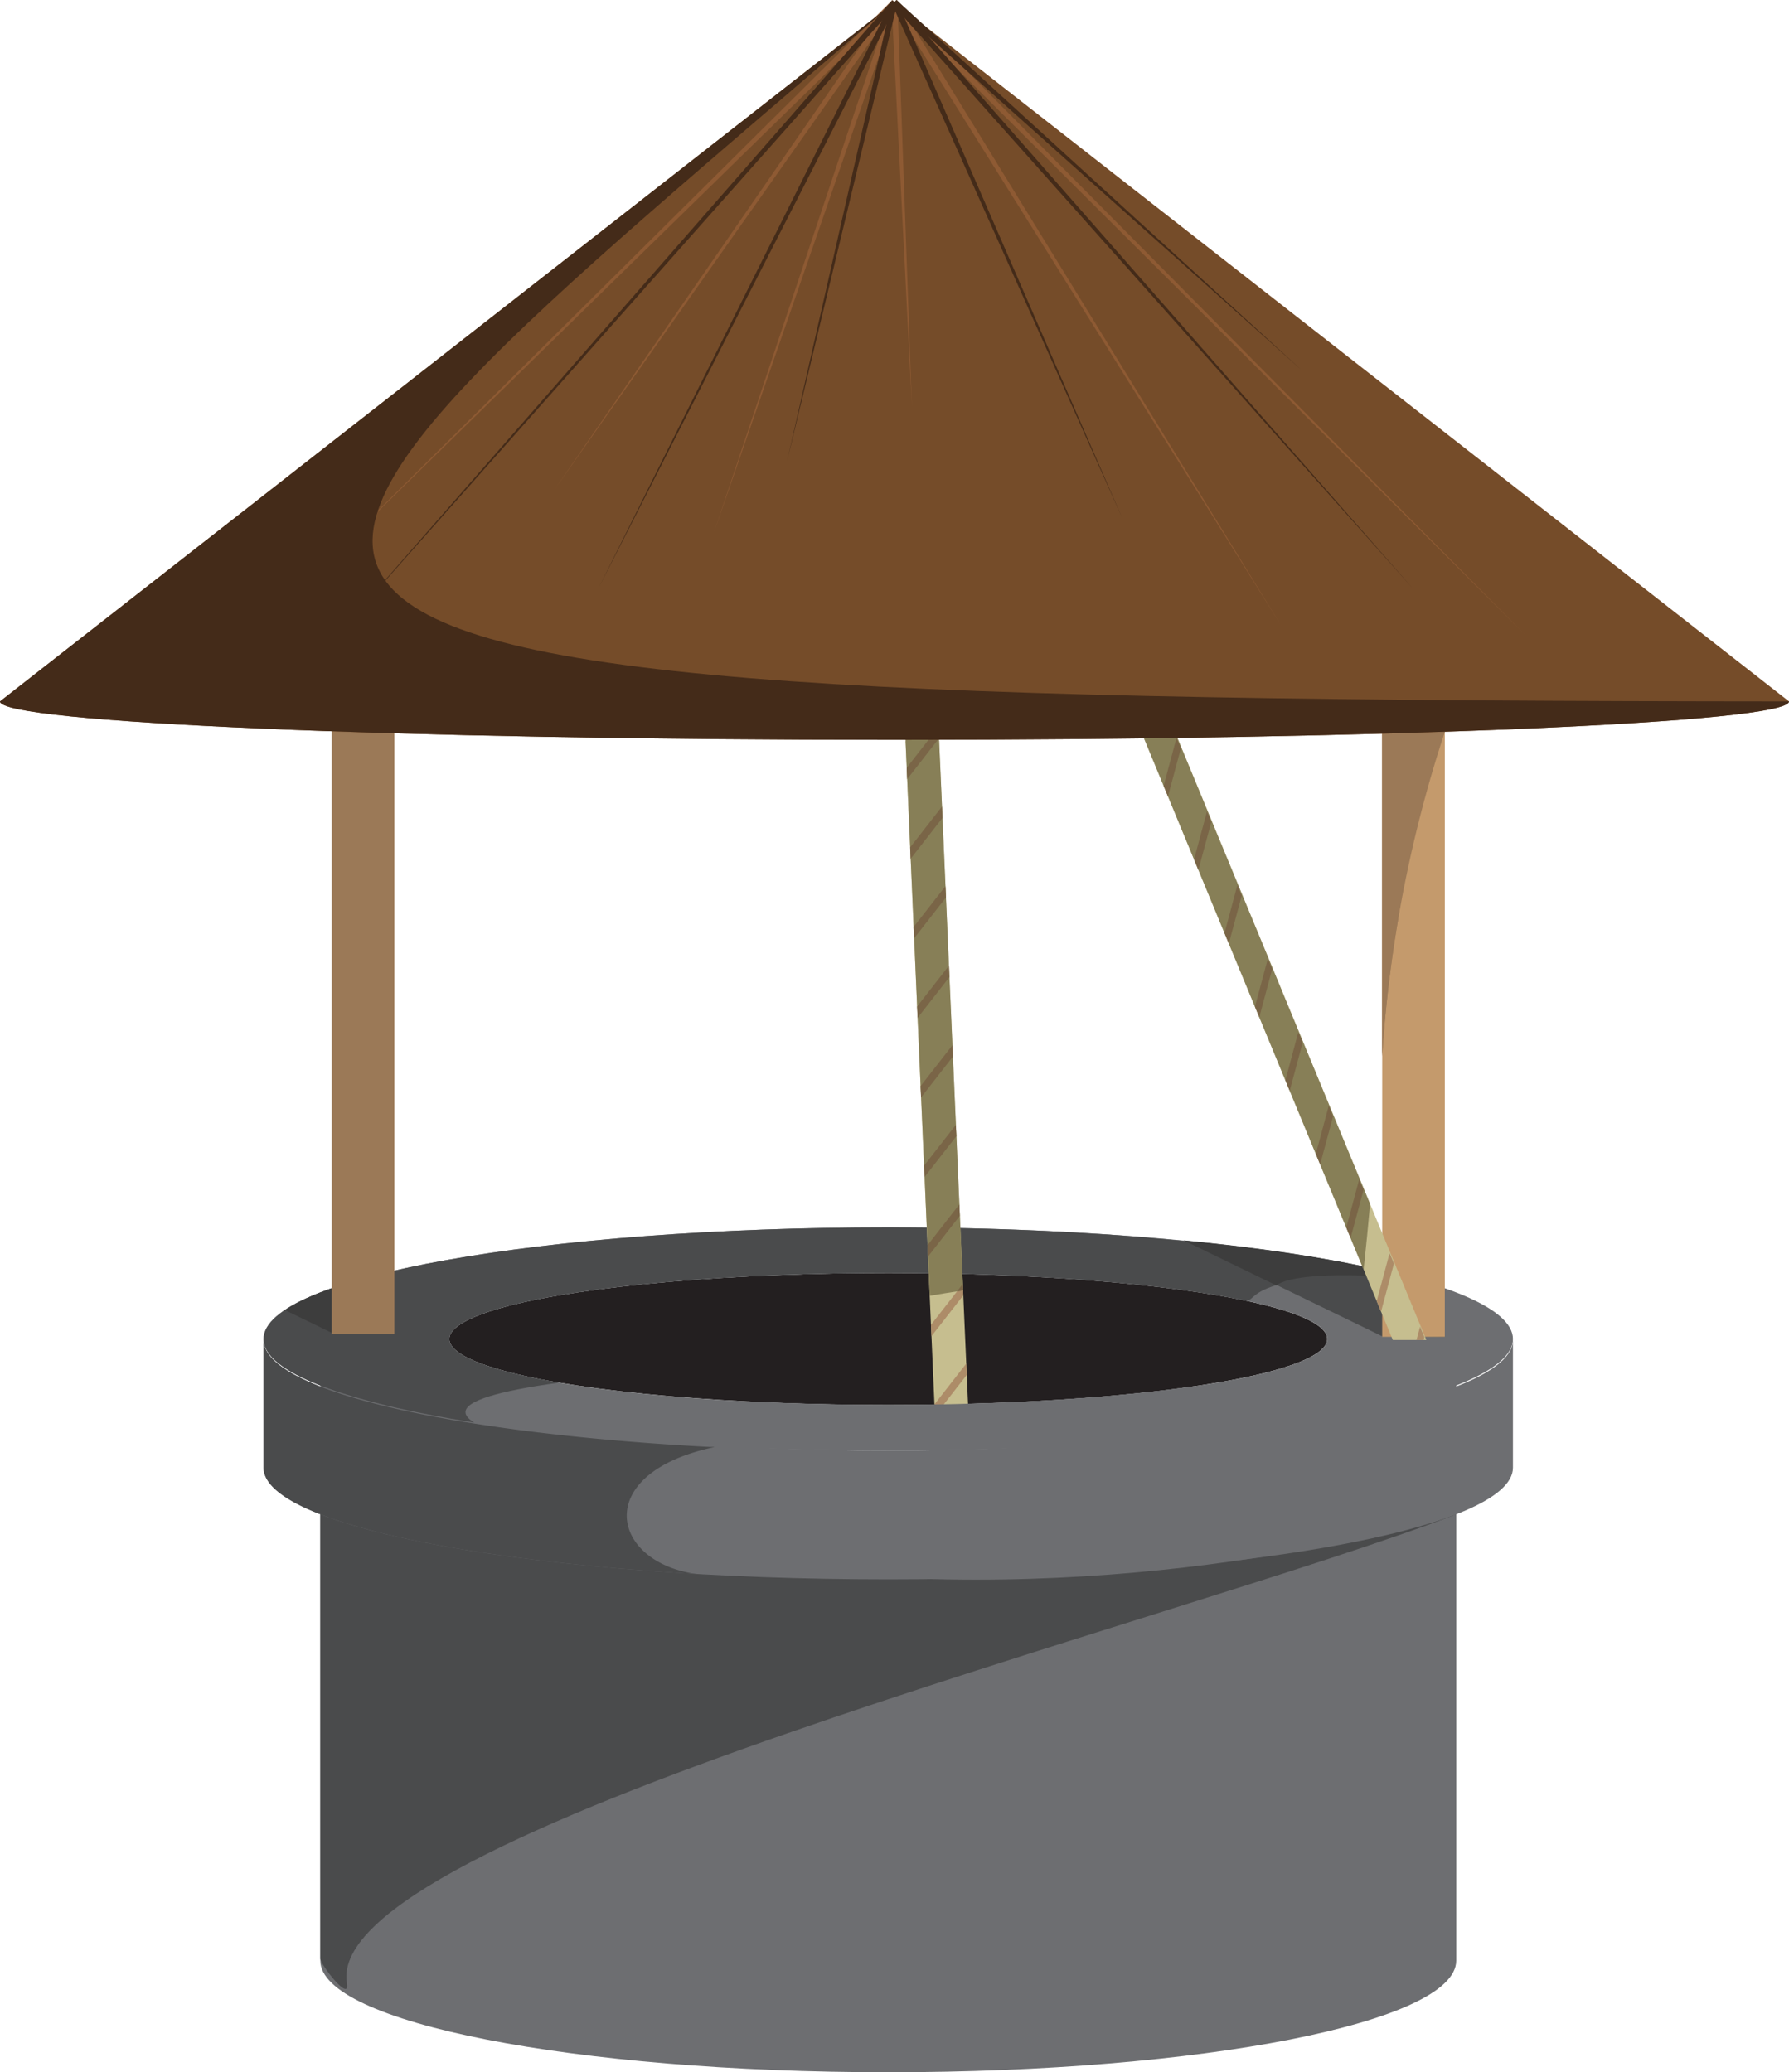 <svg xmlns="http://www.w3.org/2000/svg" viewBox="0 0 898.33 1040.7"><defs><style>.cls-1{fill:#231f20;}.cls-2{fill:#6d6e71;}.cls-3{fill:#4a4b4c;}.cls-4{fill:#3d3d3d;}.cls-5{fill:#9b7957;}.cls-6{fill:#c49a6c;}.cls-7{fill:none;stroke:#ed1c24;stroke-miterlimit:10;stroke-width:5px;}.cls-8{fill:#c6be8f;}.cls-9{fill:#877f57;}.cls-10{fill:#ad8c68;}.cls-11{fill:#7a6547;}.cls-12{fill:#754c29;}.cls-13{fill:#8e5a33;}.cls-14{fill:#442b19;}.cls-15{fill:#472d1a;}</style></defs><title>well2</title><g id="Well"><ellipse class="cls-1" cx="446.04" cy="672.48" rx="220.42" ry="33.13"/><path class="cls-2" d="M488.14,796.85c-157.51,0-285.19-25.1-285.19-56.06V1053c0,31,127.68,56.06,285.19,56.06s285.2-25.1,285.2-56.06V740.79C773.34,771.75,645.65,796.85,488.14,796.85Z" transform="translate(-42.11 -68.31)"/><path class="cls-3" d="M488.14,860.51c-162.25-8.6-222.63-11.42-285.19-31.69V1052c0,2.88,15.12,22.45,13.37,12.37-12.94-74.61,417.45-181.79,557-235.5C773.34,828.82,646.7,868.91,488.14,860.51Z" transform="translate(-42.11 -68.31)"/><path class="cls-2" d="M488.14,684.73c-173.24,0-313.68,25.09-313.68,56.06s140.44,56.06,313.68,56.06,313.68-25.1,313.68-56.06S661.38,684.73,488.14,684.73Zm0,89.18c-121.73,0-220.42-14.83-220.42-33.12s98.69-33.13,220.42-33.13,220.43,14.83,220.43,33.13S609.88,773.91,488.14,773.91Z" transform="translate(-42.11 -68.31)"/><path class="cls-3" d="M322.93,762.72c-34.36-5.84-55.21-13.52-55.21-21.93,0-18.3,98.69-33.13,220.42-33.13,74,0,139.49,5.48,179.47,13.89,5.84,1.23-.54-15.68,83.81-11.25-63.48-15.81-153.87-25.57-263.28-25.57-173.24,0-313.68,25.09-313.68,56.06,0,16.7,40.89,31.7,105.76,42-3-1.85-4.44-3.65-4.37-5.38Q276.18,769.12,322.93,762.72Z" transform="translate(-42.11 -68.31)"/></g><g id="Well_Rim" data-name="Well Rim"><path class="cls-2" d="M488.14,797.35c-173.24,0-313.68-25.1-313.68-56.06v64.16c0,31,140.44,56.06,313.68,56.06s313.68-25.1,313.68-56.06V741.29C801.82,772.25,661.38,797.35,488.14,797.35Z" transform="translate(-42.11 -68.31)"/><path class="cls-3" d="M400.66,795.14c.78-.17-1.59-.08-2.39-.13-129.44-6.9-223.81-28.34-223.81-53.72v64.16c0,24.83,90.3,45.88,215.4,53.25a13.29,13.29,0,0,0,1.68.1C348.49,852.66,339,808.23,400.66,795.14Z" transform="translate(-42.11 -68.31)"/></g><g id="Supports"><path class="cls-4" d="M208.69,737.69l31.43.26v-7.5l-22.7-18c-14,4.27-24.95,8.9-32.28,13.79Z" transform="translate(-42.11 -68.31)"/><path class="cls-3" d="M736.17,739.44l31.43.26v-7.5l-32.9-26.07c-26.4-6-59.5-11-97.28-14.66Z" transform="translate(-42.11 -68.31)"/><path class="cls-4" d="M734.14,705.94c-26.8-6.12-60-11.1-97.71-14.69l46.5,22.59q10.16-6.86,55.66-4.37Z" transform="translate(-42.11 -68.31)"/><rect class="cls-5" x="166.58" y="341.37" width="31.43" height="328.57"/><rect class="cls-6" x="694.06" y="342.82" width="31.43" height="328.57"/><path class="cls-5" d="M736.17,436.77v162A652,652,0,0,1,755,479.13c3.86-15.21,8.13-29.66,12.64-43.32C762.45,436,757.3,436.15,736.17,436.77Z" transform="translate(-42.11 -68.31)"/><path class="cls-5" d="M736.17,436.77v162a653.55,653.55,0,0,1,7.66-66.68c4.86-32.67,11.92-64.21,23.77-96.3C762.45,436,757.3,436.15,736.17,436.77Z" transform="translate(-42.11 -68.31)"/></g><g id="Rope"><path class="cls-7" d="M623.91,438.91" transform="translate(-42.11 -68.31)"/><path class="cls-7" d="M751.42,741.29" transform="translate(-42.11 -68.31)"/><polygon class="cls-8" points="716.23 672.98 699.38 672.98 574.38 370.6 591.23 370.6 716.23 672.98"/><path class="cls-9" d="M730.09,673l-96.75-234H616.49l110.36,267Q728.67,689,730.09,673Z" transform="translate(-42.11 -68.31)"/><polygon class="cls-10" points="693.49 658.69 699.95 634.62 697.77 629.35 691.31 653.42 693.49 658.69"/><polygon class="cls-11" points="586.49 399.94 592.95 375.87 590.77 370.6 584.31 394.67 586.49 399.94"/><polygon class="cls-11" points="601.77 436.9 608.24 412.84 606.06 407.57 599.59 431.63 601.77 436.9"/><polygon class="cls-11" points="617.06 473.87 623.52 449.8 621.34 444.53 614.88 468.6 617.06 473.87"/><polygon class="cls-11" points="632.35 510.83 638.81 486.76 636.63 481.5 630.17 505.56 632.35 510.83"/><polygon class="cls-11" points="647.63 547.79 654.09 523.73 651.91 518.46 645.45 542.53 647.63 547.79"/><polygon class="cls-11" points="662.92 584.76 669.38 560.69 667.2 555.42 660.74 579.49 662.92 584.76"/><polygon class="cls-11" points="678.21 621.72 684.67 597.65 682.49 592.39 676.03 616.45 678.21 621.72"/><line class="cls-11" x1="693.49" y1="658.69" x2="699.95" y2="634.62"/><polygon class="cls-10" points="714.87 672.98 715.24 671.58 713.06 666.31 711.27 672.98 714.87 672.98"/><path class="cls-8" d="M512.26,794.84l6.5-.26,10.34-.49L513.63,439.83l-16.83.74Z" transform="translate(-42.11 -68.31)"/><polygon class="cls-10" points="467.74 671.06 483.71 650.57 483.46 644.88 467.49 665.36 467.74 671.06"/><path class="cls-9" d="M509,719.09q8-1.35,16.25-2.61l.49-.34-12.23-280-16.87,0Z" transform="translate(-42.11 -68.31)"/><polygon class="cls-11" points="455.52 391.33 471.5 370.84 471.25 365.14 455.27 385.63 455.52 391.33"/><polygon class="cls-11" points="457.27 431.29 473.24 410.8 472.99 405.11 457.02 425.59 457.27 431.29"/><polygon class="cls-11" points="459.01 471.25 474.99 450.76 474.74 445.07 458.76 465.55 459.01 471.25"/><polygon class="cls-11" points="460.76 511.21 476.73 490.73 476.48 485.03 460.51 505.51 460.76 511.21"/><polygon class="cls-11" points="462.5 551.17 478.47 530.69 478.23 524.99 462.25 545.48 462.5 551.17"/><polygon class="cls-11" points="464.25 591.14 480.22 570.65 479.97 564.95 464 585.44 464.25 591.14"/><polygon class="cls-11" points="465.99 631.1 481.96 610.61 481.71 604.91 465.74 625.4 465.99 631.1"/><line class="cls-10" x1="467.74" y1="671.06" x2="483.71" y2="650.57"/><polygon class="cls-11" points="453.78 351.37 469.75 330.88 469.5 325.18 453.53 345.67 453.78 351.37"/><polygon class="cls-11" points="452.03 311.4 468.01 290.92 467.76 285.22 451.78 305.71 452.03 311.4"/><polygon class="cls-10" points="469.48 711.02 485.45 690.53 485.2 684.84 469.23 705.33 469.48 711.02"/><path class="cls-11" d="M522.69,716.88l2.52-.4.49-.34-.13-3Z" transform="translate(-42.11 -68.31)"/></g><g id="Top"><path class="cls-12" d="M491.27,69.42,42.11,420.58c0,10.67,201.09,19.31,449.16,19.31s449.17-8.64,449.17-19.31Z" transform="translate(-42.11 -68.31)"/><polygon class="cls-13" points="450.66 1.05 457.89 204.01 447.67 1.18 450.66 1.05"/><polygon class="cls-13" points="450.4 1.97 278.81 245.38 447.94 0.26 450.4 1.97"/><polygon class="cls-13" points="450.44 0.32 643.4 314.31 447.89 1.9 450.44 0.32"/><polygon class="cls-13" points="450.22 2.18 160.84 285.2 448.11 0.04 450.22 2.18"/><polygon class="cls-13" points="450.59 1.6 358.71 266.82 447.75 0.63 450.59 1.6"/><polygon class="cls-13" points="450.23 0.05 765.96 318.91 448.1 2.17 450.23 0.05"/><polygon class="cls-14" points="450.29 0.12 709.78 295.93 448.04 2.11 450.29 0.12"/><polygon class="cls-14" points="450.29 2.1 166.58 321.97 448.04 0.12 450.29 2.1"/><polygon class="cls-14" points="450.54 0.51 563.75 260.69 447.79 1.72 450.54 0.51"/><polygon class="cls-14" points="450.63 1.46 395.23 231.59 447.7 0.77 450.63 1.46"/><polygon class="cls-14" points="450.17 0 654.13 186.35 448.16 2.23 450.17 0"/><polygon class="cls-14" points="450.5 1.79 300.25 295.93 447.83 0.44 450.5 1.79"/><path class="cls-15" d="M231.86,324.81,203,353.51l28.7-28.08Z" transform="translate(-42.11 -68.31)"/><path d="M235.47,359.66l-26.78,30.62,26.94-30.38Z" transform="translate(-42.11 -68.31)"/><path class="cls-14" d="M491.27,69.42,42.11,420.58c0,10.67,201.09,19.31,449.16,19.31s449.17-8.64,449.17-19.31C42.17,420,119.72,389.26,491.27,69.42Z" transform="translate(-42.11 -68.31)"/><path class="cls-2" d="M657,788c-48.75,5.58-106.68,8.81-168.85,8.81-27.07,0-53.33-.61-78.39-1.77l7.77-22.9c22.17,1.12,45.92,1.73,70.62,1.73,59.71,0,113.87-3.56,153.56-9.36Z" transform="translate(-42.11 -68.31)"/></g></svg>